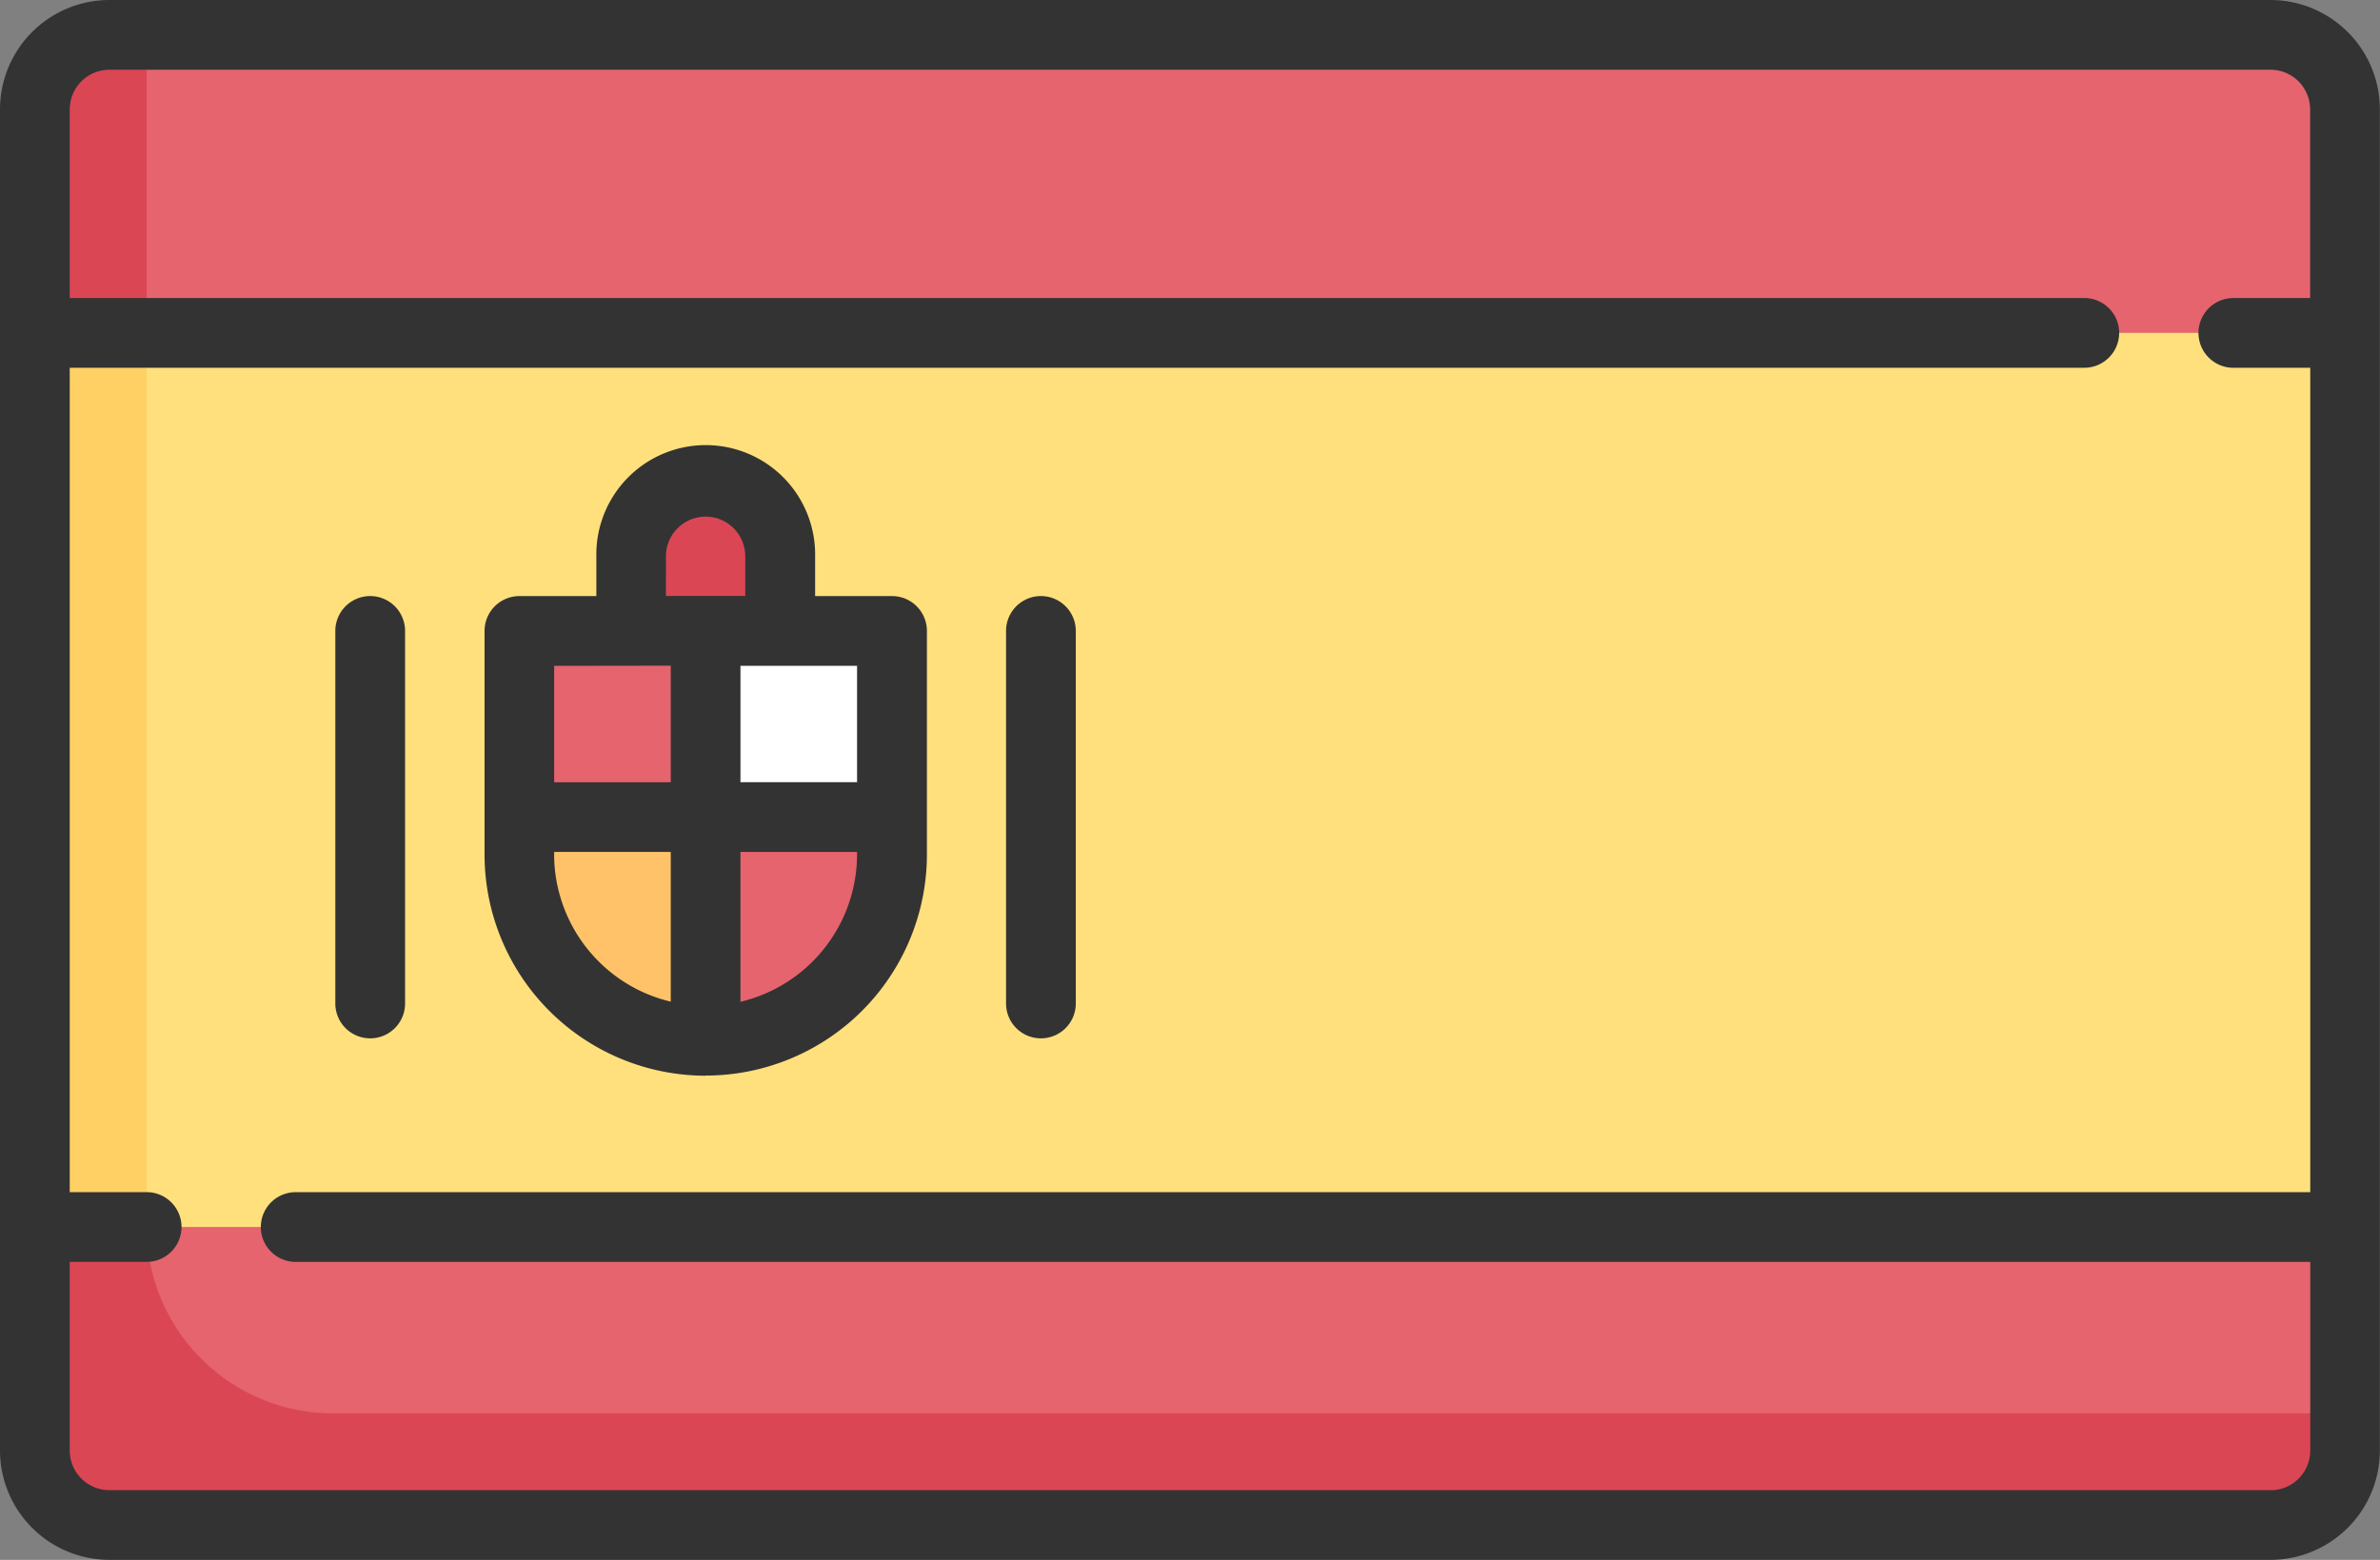 <svg xmlns="http://www.w3.org/2000/svg" width="68.832" height="45.123" viewBox="0 0 68.832 45.123"><rect x="0" y="0" width="68.832" height="45.123" fill="#808080" stroke="none"/><defs><style>.a{fill:#e5646e;}.b{fill:#db4655;}.c{fill:#ffe07d;}.d{fill:#ffd064;}.e{fill:#fff;}.f{fill:#ffc269;}.g{fill:#333;}</style></defs><g transform="translate(0 0)"><g transform="translate(1.008 1.008)"><path class="a" d="M72.16,96.677H9.655A2.155,2.155,0,0,0,7.5,98.832v38.8a2.155,2.155,0,0,0,2.155,2.155h62.5a2.155,2.155,0,0,0,2.155-2.155v-38.8a2.155,2.155,0,0,0-2.155-2.155Z" transform="translate(-7.5 -96.677)"/><path class="b" d="M10.733,131.162V96.677H9.655A2.155,2.155,0,0,0,7.5,98.832v38.8a2.155,2.155,0,0,0,2.155,2.155h62.5a2.155,2.155,0,0,0,2.155-2.155v-1.078H16.121a5.394,5.394,0,0,1-5.388-5.388Z" transform="translate(-7.5 -96.677)"/><path class="c" d="M7.5,160.806H74.315V186.67H7.5Z" transform="translate(-7.5 -152.185)"/><path class="b" d="M137.913,192.871a2.155,2.155,0,0,0-2.155,2.155v3.233h4.311v-3.233A2.155,2.155,0,0,0,137.913,192.871Z" transform="translate(-118.515 -179.939)"/><path class="a" d="M117.1,236.789a5.388,5.388,0,0,1-5.388-5.388v-5.388a1.078,1.078,0,0,1,1.078-1.078h8.621a1.078,1.078,0,0,1,1.078,1.078V231.4A5.388,5.388,0,0,1,117.1,236.789Z" transform="translate(-97.7 -207.692)"/><path class="d" d="M7.5,160.806h3.233V186.67H7.5Z" transform="translate(-7.5 -152.185)"/><path class="e" d="M156.1,224.935H151.79v5.388h5.388v-4.311a1.078,1.078,0,0,0-1.078-1.078Z" transform="translate(-132.392 -207.692)"/><path class="f" d="M111.71,265.016v1.078a5.388,5.388,0,0,0,5.388,5.388v-6.466Z" transform="translate(-97.7 -242.385)"/></g><path class="g" d="M65.668,89.178H3.164A3.167,3.167,0,0,0,0,92.342v38.8A3.167,3.167,0,0,0,3.164,134.3h62.5a3.167,3.167,0,0,0,3.164-3.164v-38.8A3.167,3.167,0,0,0,65.668,89.178Zm0,43.106H3.164a1.148,1.148,0,0,1-1.147-1.147V125.68H4.241a1.008,1.008,0,0,0,0-2.017H2.017V99.816H60.28a1.008,1.008,0,0,0,0-2.017H2.017V92.342a1.148,1.148,0,0,1,1.147-1.147h62.5a1.148,1.148,0,0,1,1.147,1.147V97.8H64.591a1.008,1.008,0,0,0,0,2.017h2.224v23.847H8.552a1.008,1.008,0,1,0,0,2.017H66.815v5.458a1.148,1.148,0,0,1-1.147,1.147Z" transform="translate(0 -89.178)"/><path class="g" d="M110.608,203.552a6.4,6.4,0,0,0,6.4-6.4V190.69A1.008,1.008,0,0,0,116,189.682h-2.225v-1.147a3.164,3.164,0,1,0-6.327,0v1.147h-2.225a1.008,1.008,0,0,0-1.008,1.008v6.466a6.4,6.4,0,0,0,6.4,6.4Zm-4.38-6.4v-.069H109.6v4.331A4.387,4.387,0,0,1,106.227,197.156Zm5.388,4.262v-4.331h3.372v.069A4.387,4.387,0,0,1,111.616,201.418Zm3.372-6.348h-3.372V191.7h3.372Zm-5.527-6.535a1.147,1.147,0,0,1,2.294,0v1.147H109.46Zm.139,3.164v3.372h-3.372V191.7Z" transform="translate(-90.201 -172.439)"/><path class="g" d="M73.153,230.229a1.008,1.008,0,0,0,1.008-1.008V218.444a1.008,1.008,0,1,0-2.017,0v10.777A1.008,1.008,0,0,0,73.153,230.229Z" transform="translate(-62.446 -200.193)"/><path class="g" d="M217.444,230.229a1.008,1.008,0,0,0,1.008-1.008V218.444a1.008,1.008,0,1,0-2.017,0v10.777A1.008,1.008,0,0,0,217.444,230.229Z" transform="translate(-187.339 -200.193)"/></g></svg>